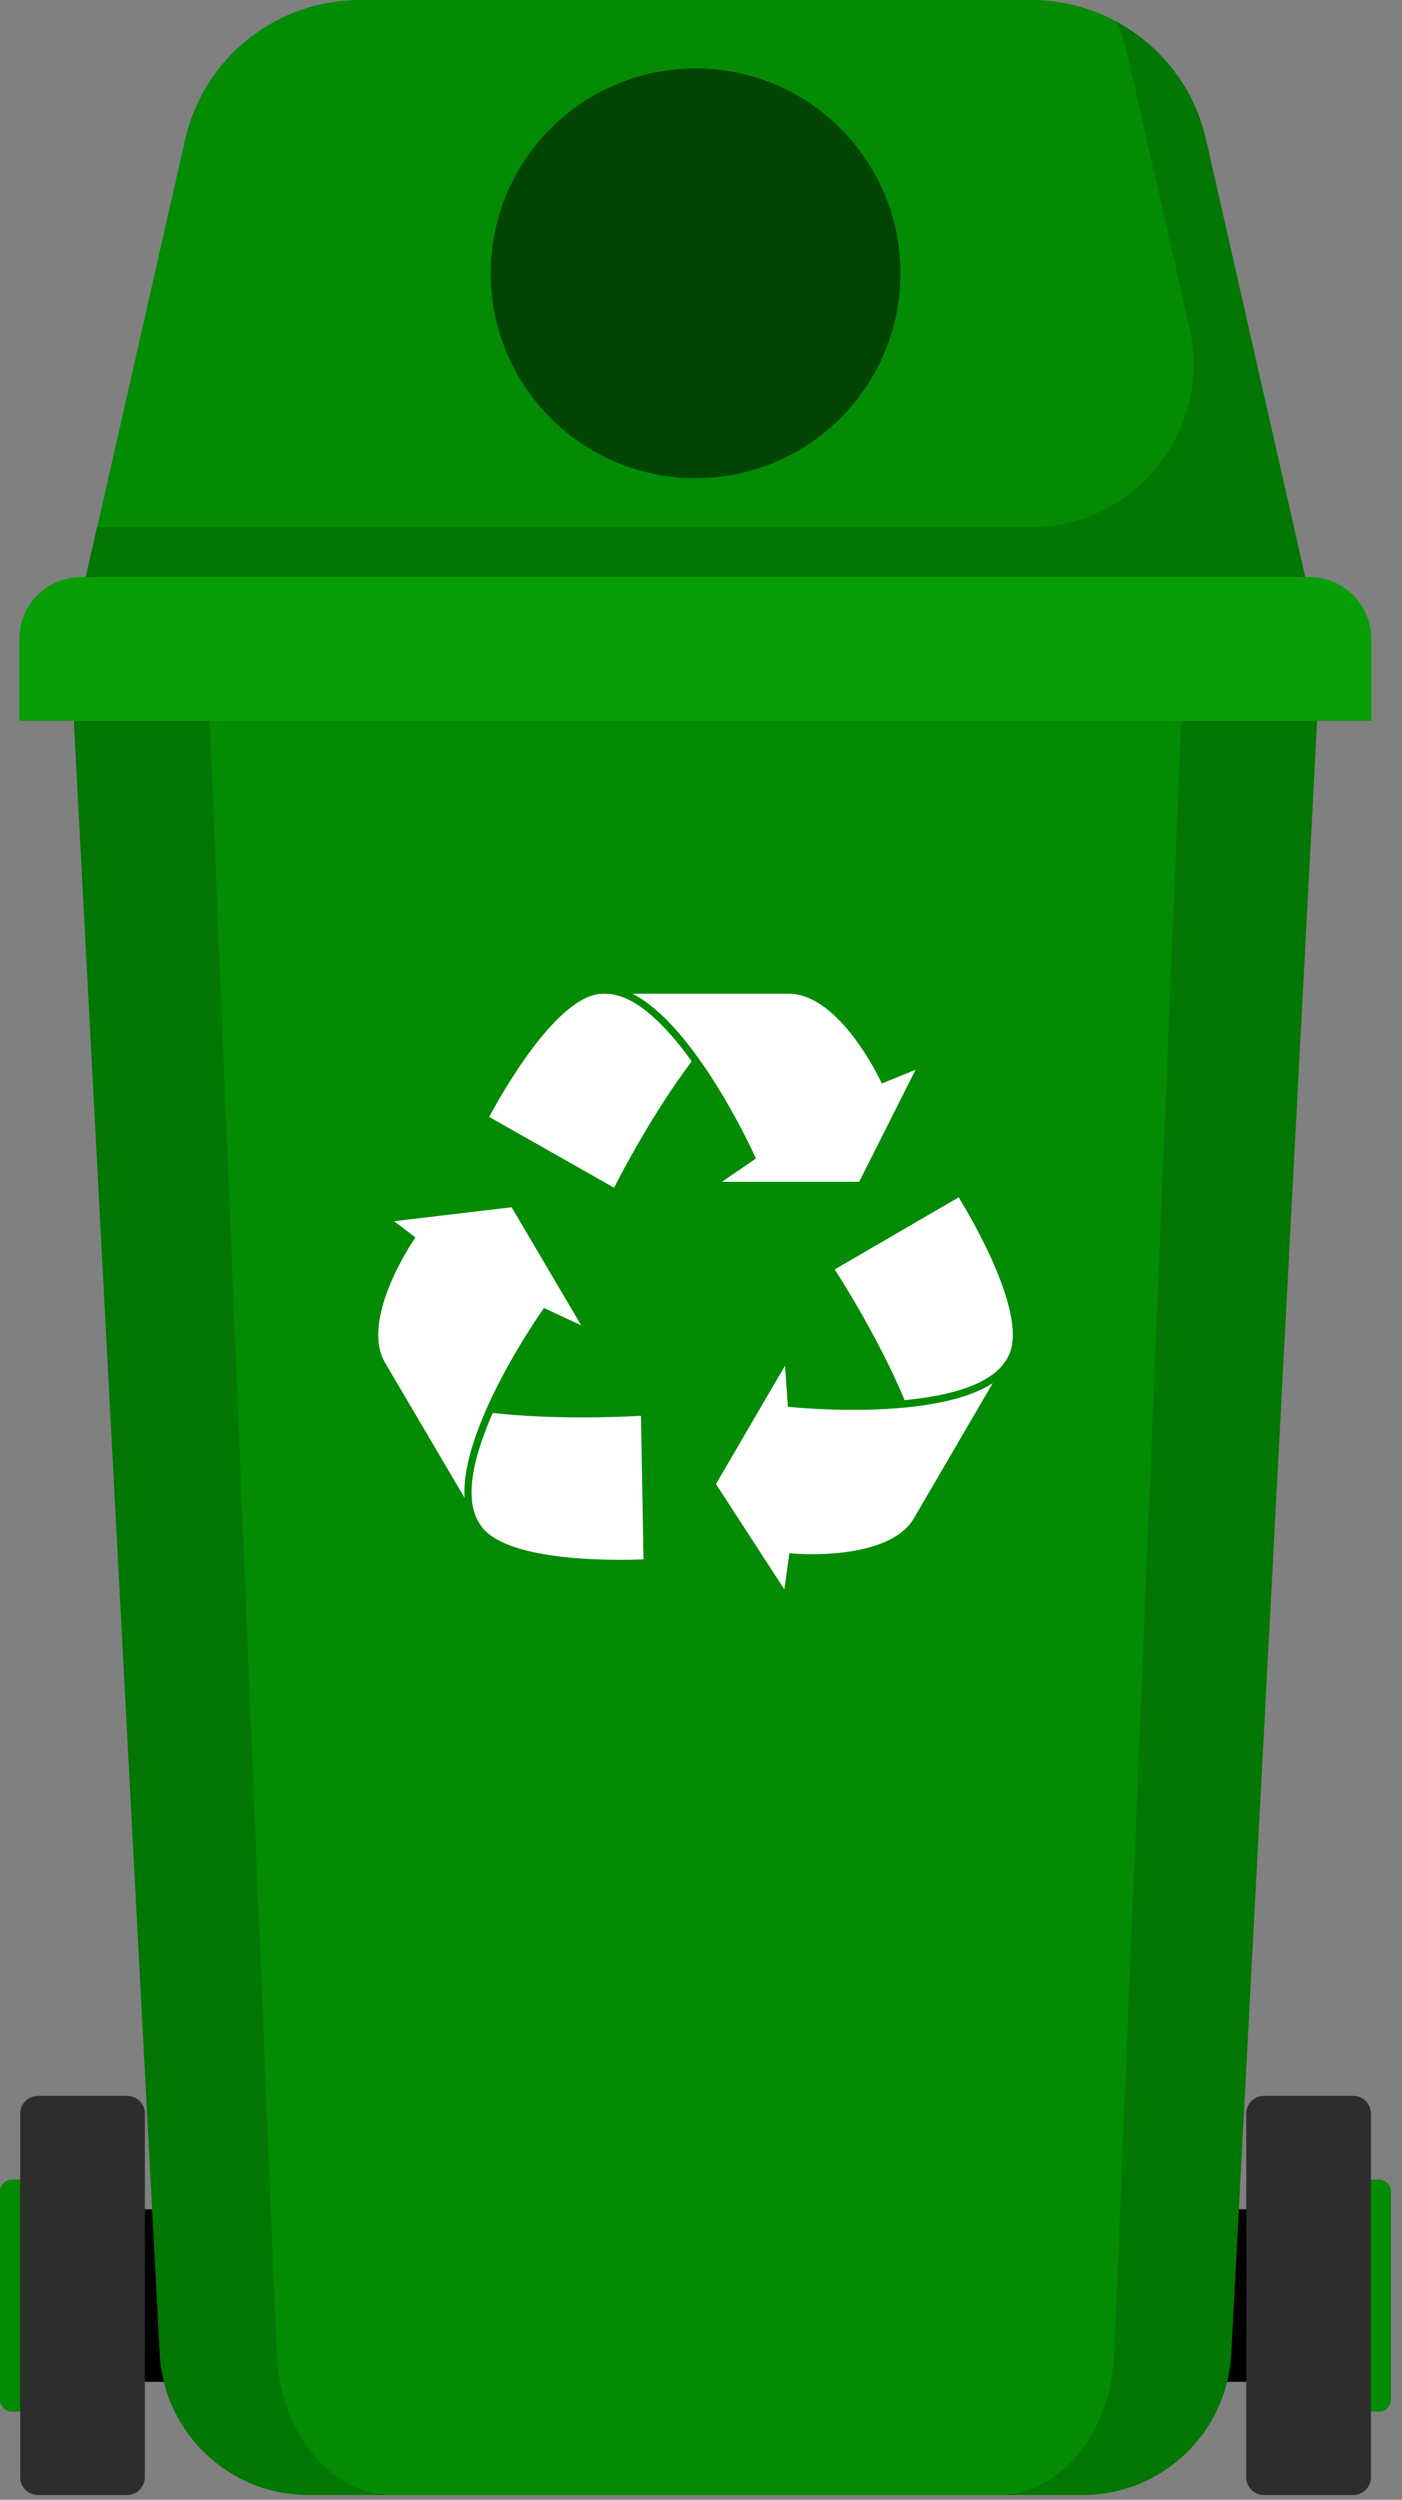 <svg width="46" height="82" viewBox="0 0 46 82" fill="none" xmlns="http://www.w3.org/2000/svg">
<rect x="0" y="0" width="46" height="82" fill="#808080" stroke="none"/>
<path d="M33.832 0H11.806C9.059 0 6.682 1.901 6.074 4.576L2.565 20.041H43.078L39.569 4.576C38.961 1.901 36.579 0 33.832 0Z" fill="#038C03"/>
<path d="M42.515 72.472H3.128V78.132H42.515V72.472Z" fill="black"/>
<path d="M35.517 81.846H10.12C7.522 81.846 5.378 79.812 5.24 77.214L2.421 23.64H43.217L40.398 77.214C40.265 79.812 38.121 81.846 35.517 81.846Z" fill="#037703"/>
<path d="M32.743 81.846H12.895C10.861 81.846 9.186 79.812 9.081 77.214L6.881 23.64H38.756L36.556 77.214C36.452 79.812 34.777 81.846 32.743 81.846Z" fill="#038C03"/>
<path d="M2.858 79.11H0.392C0.177 79.11 0 78.933 0 78.717V71.891C0 71.676 0.177 71.499 0.392 71.499H2.858C3.073 71.499 3.25 71.676 3.25 71.891V78.717C3.25 78.933 3.073 79.11 2.858 79.11Z" fill="#038C03"/>
<path d="M4.173 81.846H1.244C0.923 81.846 0.663 81.586 0.663 81.265V69.332C0.663 69.012 0.923 68.752 1.244 68.752H4.173C4.494 68.752 4.753 69.012 4.753 69.332V81.265C4.748 81.586 4.488 81.846 4.173 81.846Z" fill="#2D2D2D"/>
<path d="M42.78 79.11H45.245C45.461 79.11 45.638 78.933 45.638 78.717V71.891C45.638 71.676 45.461 71.499 45.245 71.499H42.78C42.565 71.499 42.388 71.676 42.388 71.891V78.717C42.388 78.933 42.565 79.11 42.78 79.11Z" fill="#038C03"/>
<path d="M41.47 81.846H44.399C44.72 81.846 44.98 81.586 44.98 81.265V69.332C44.98 69.012 44.72 68.752 44.399 68.752H41.47C41.149 68.752 40.89 69.012 40.89 69.332V81.265C40.89 81.586 41.149 81.846 41.47 81.846Z" fill="#2D2D2D"/>
<path d="M19.865 32.599H19.787C18.267 32.599 16.388 36.009 16.051 36.639L20.147 38.961C20.401 38.463 21.44 36.479 22.695 34.815C21.855 33.644 20.832 32.599 19.865 32.599Z" fill="white"/>
<path d="M24.762 37.916L24.8 38.004L23.689 38.767H28.189L30.04 35.092L28.929 35.545L28.885 35.445C28.874 35.418 27.542 32.599 25.884 32.599H20.749C22.794 33.627 24.673 37.717 24.762 37.916Z" fill="white"/>
<path d="M25.95 46.157L25.851 46.146L25.757 44.797L23.491 48.683L25.735 52.137L25.9 50.949L26.011 50.96C26.044 50.965 29.145 51.236 29.985 49.805L32.572 45.372C30.654 46.616 26.171 46.179 25.95 46.157Z" fill="white"/>
<path d="M31.455 39.276L27.387 41.641C27.691 42.111 28.88 44.012 29.681 45.93C31.113 45.792 32.527 45.438 33.019 44.604L33.058 44.538C33.821 43.228 31.826 39.884 31.455 39.276Z" fill="white"/>
<path d="M17.792 42.99L17.847 42.907L19.069 43.476L16.786 39.602L12.928 40.06L13.63 40.591L13.569 40.685C13.553 40.713 11.795 43.288 12.641 44.714L15.244 49.136C15.095 46.864 17.665 43.167 17.792 42.99Z" fill="white"/>
<path d="M16.167 46.35C15.587 47.666 15.206 49.075 15.697 49.915L15.736 49.982C16.505 51.291 20.401 51.181 21.114 51.153L21.031 46.444C20.467 46.477 18.235 46.582 16.167 46.35Z" fill="white"/>
<path d="M22.822 15.686C26.534 15.686 29.543 12.677 29.543 8.965C29.543 5.253 26.534 2.244 22.822 2.244C19.11 2.244 16.101 5.253 16.101 8.965C16.101 12.677 19.11 15.686 22.822 15.686Z" fill="#024402"/>
<path d="M39.569 4.576C39.182 2.874 38.076 1.487 36.617 0.702C36.778 1.061 36.91 1.432 36.999 1.829L39.027 10.767C39.784 14.111 37.242 17.294 33.815 17.294H3.184L2.559 20.041H43.073L39.569 4.576Z" fill="#037703"/>
<path d="M44.996 23.645H0.636V20.953C0.636 19.837 1.542 18.93 2.659 18.93H42.968C44.084 18.93 44.991 19.837 44.991 20.953V23.645H44.996Z" fill="#079E07"/>
</svg>
